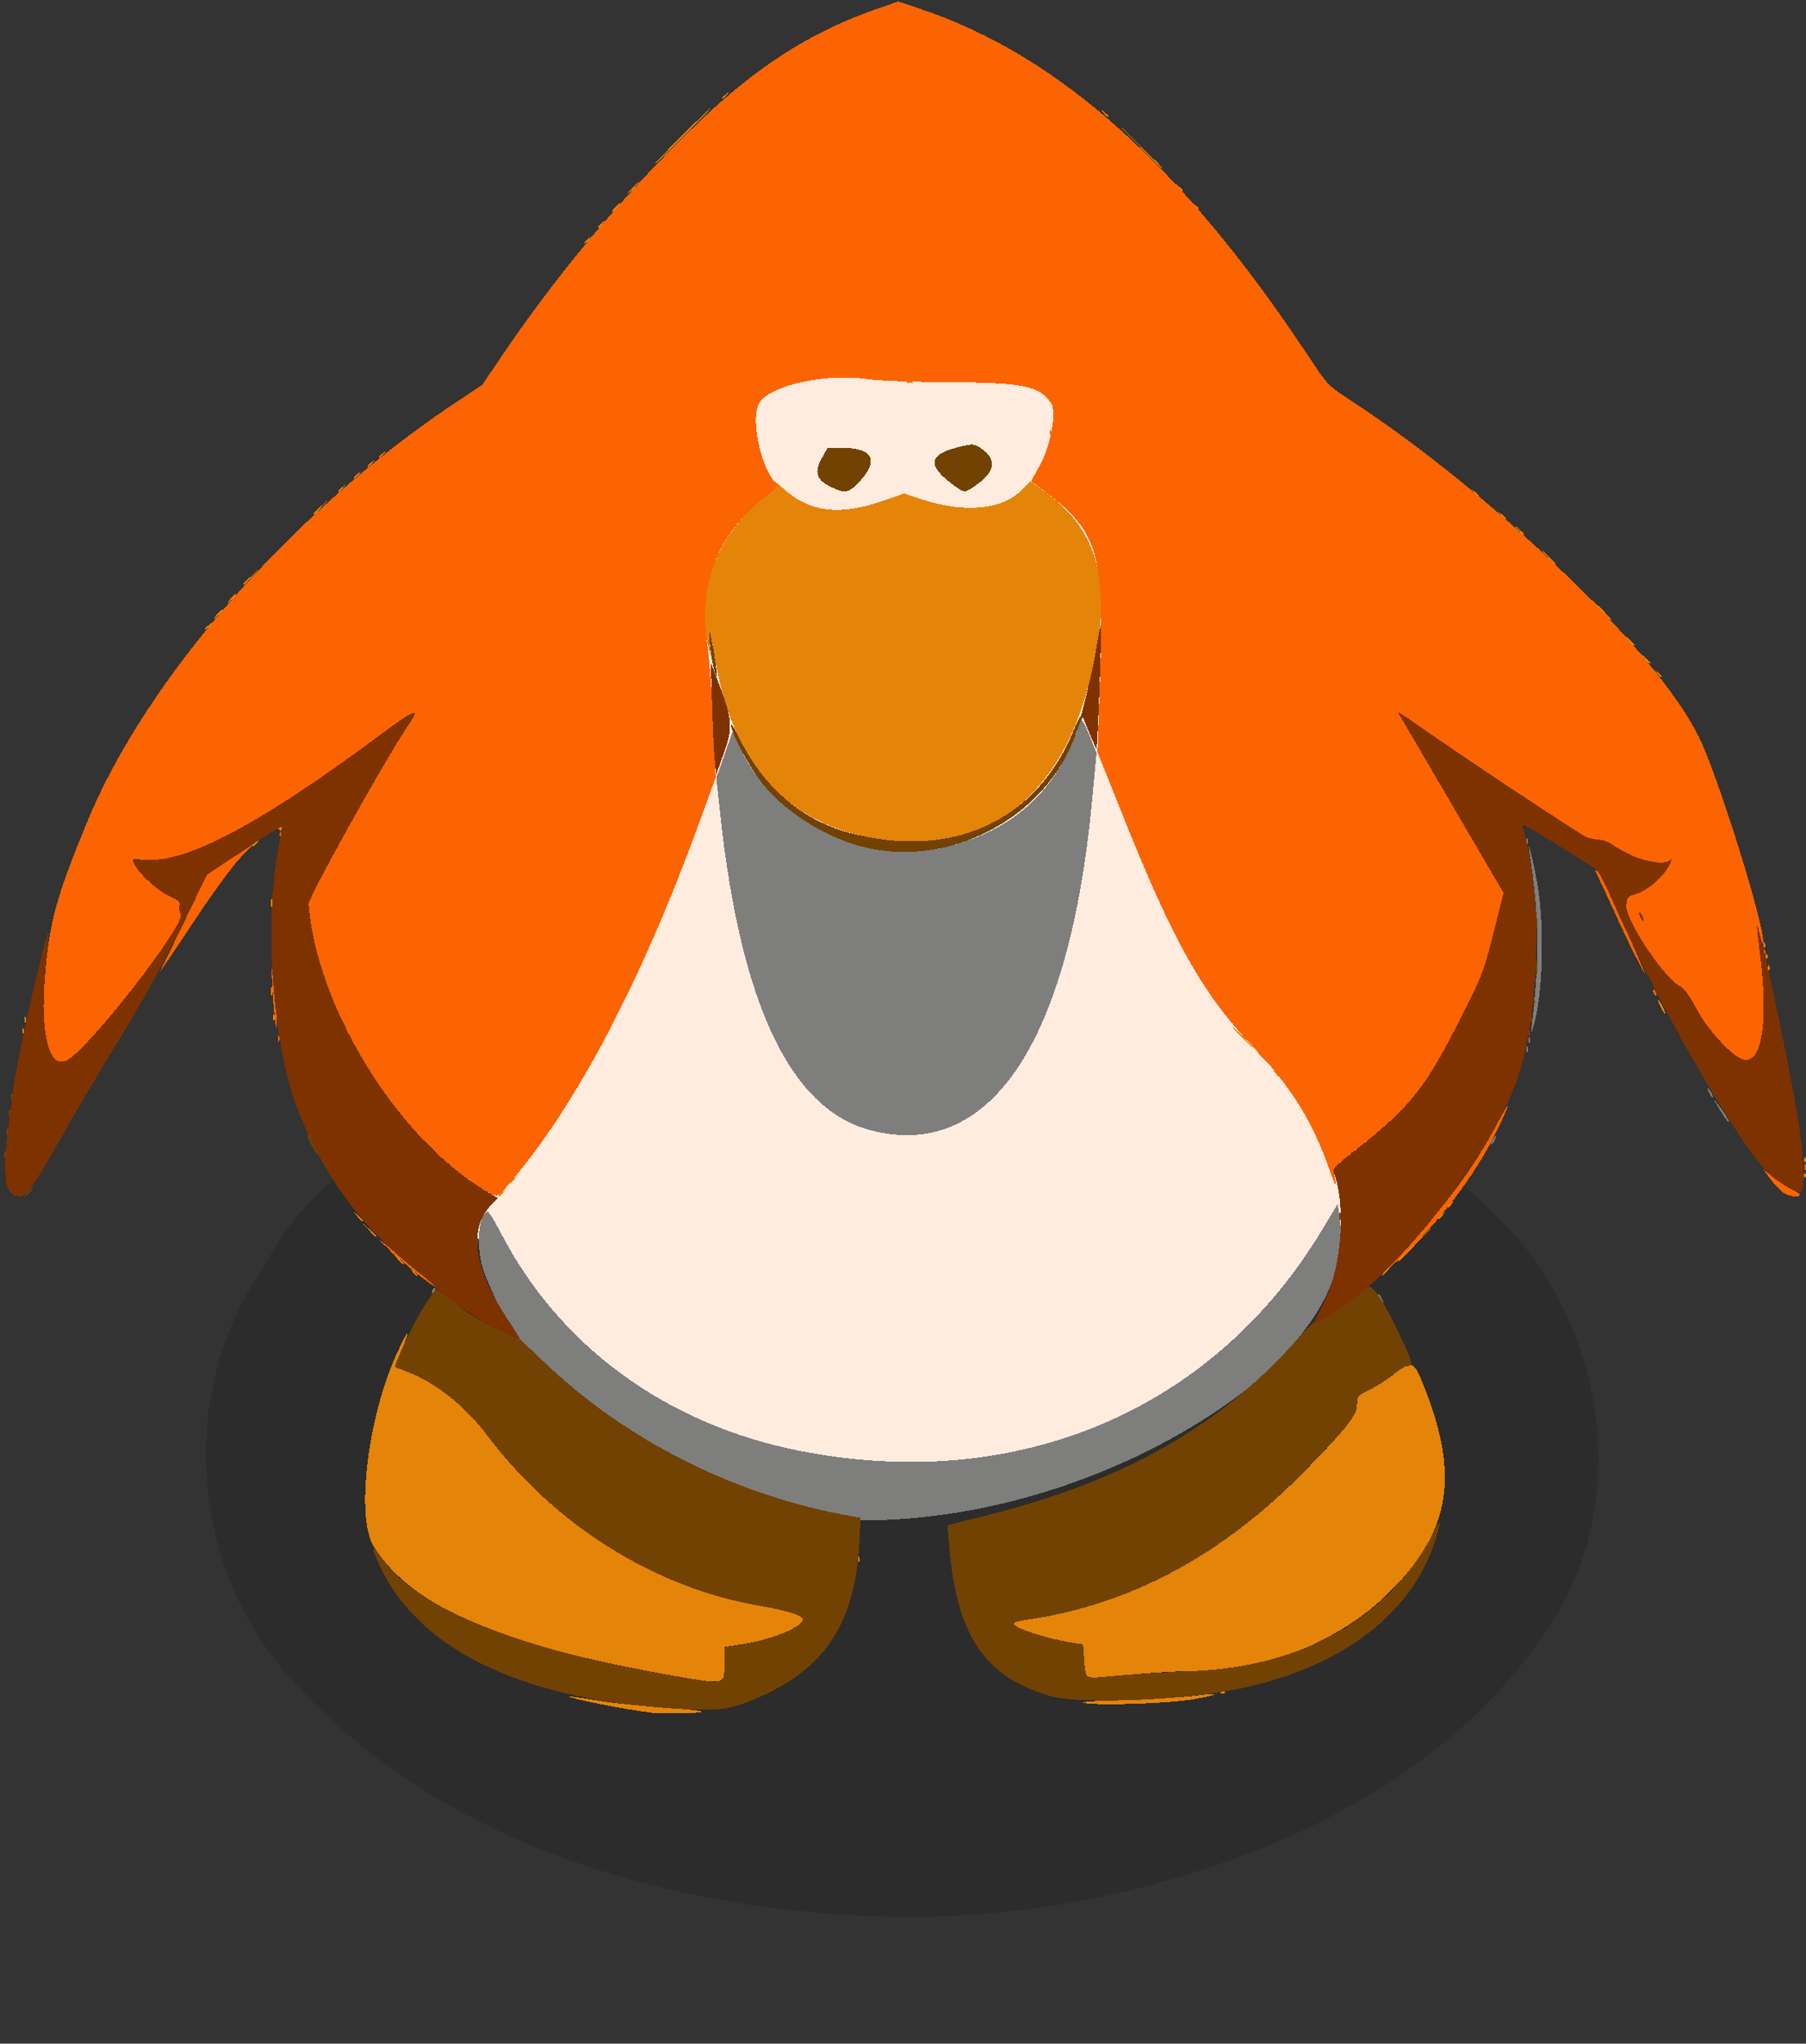 <?xml version="1.0" encoding="UTF-8" standalone="no"?>
<svg
   xmlns:dc="http://purl.org/dc/elements/1.1/"
   xmlns:cc="http://creativecommons.org/ns#"
   xmlns:rdf="http://www.w3.org/1999/02/22-rdf-syntax-ns#"
   xmlns:svg="http://www.w3.org/2000/svg"
   xmlns="http://www.w3.org/2000/svg"
   xmlns:sodipodi="http://sodipodi.sourceforge.net/DTD/sodipodi-0.dtd"
   xmlns:inkscape="http://www.inkscape.org/namespaces/inkscape"
   width="50.273pt"
   height="56.88pt"
   viewBox="0 0 17.735 20.066"
   version="1.1"
   id="svg8"
   inkscape:version="1.0 (9f2f71dc58, 2020-08-02)"
   sodipodi:docname="penguin.svg"
   shape-rendering="crispEdges">
  <rect x="0" y="0" width="17.735" height="20.066" fill="#333333" stroke="none"/>
  <defs
     id="defs2" />
  <sodipodi:namedview
     id="base"
     pagecolor="#a7a7a7"
     bordercolor="#666666"
     borderopacity="1.0"
     inkscape:pageopacity="0"
     inkscape:pageshadow="2"
     inkscape:zoom="17.163027"
     inkscape:cx="35.020695"
     inkscape:cy="23.104788"
     inkscape:document-units="mm"
     inkscape:current-layer="layer1"
     inkscape:document-rotation="0"
     showgrid="false"
     units="pt"
     inkscape:window-width="1294"
     inkscape:window-height="704"
     inkscape:window-x="72"
     inkscape:window-y="27"
     inkscape:window-maximized="1"
     inkscape:showpageshadow="false"
     inkscape:pagecheckerboard="true"
     inkscape:snap-global="false"
     fit-margin-top="0"
     fit-margin-left="0"
     fit-margin-right="0"
     fit-margin-bottom="0" />
  <g
     inkscape:label="Layer 1"
     inkscape:groupmode="layer"
     id="layer1"
     transform="translate(-170.962,-139.434)">
    <path
       id="path949"
       style="fill:#00000055;stroke-width:0.022;fill-opacity:0.145"
       d="m 179.463,158.245 c -2.108,-0.094 -4.344,-0.78 -5.743,-2.443 -0.912,-1.095 -0.989,-2.776 -0.159,-3.939 1.395,-2.795 9.092,-3.671 12.17,-0.415 1,1.025 1.251,2.72 0.458,3.939 -1.034,1.582 -2.895,2.394 -4.698,2.727 -0.668,0.117 -1.35,0.163 -2.027,0.131 z m 0.272,-7.676 c 0.194,-0.021 0.188,0.026 0,0 z m -1.754,-3.41 c 0.02,-0.163 0.059,0.121 0,0 z m 3.734,-0.222 c 0.045,-0.273 0.015,0.272 0,0 z"
       sodipodi:nodetypes="cccccccccccccc" />
    <path
       style="fill:#ffecdf;stroke:none;stroke-width:0.265px;stroke-linecap:butt;stroke-linejoin:miter;stroke-opacity:1;fill-opacity:1"
       d="m 178.767,142.083 2.501,-0.003 3.235,8.566 -0.255,1.062 c -3.228,3.257 -5.876,3.218 -8.811,-0.375 z"
       id="path960"
       sodipodi:nodetypes="cccccc" />
    <path
       style="fill:#7e7e7d;stroke-width:0.022"
       d="m 175.715,151.924 c -0.08,-0.226 -0.063,-0.536 0.031,-0.594 0.011,-0.007 0.067,0.08 0.125,0.192 0.575,1.123 1.628,1.896 2.938,2.156 2.138,0.424 4.07,-0.392 5.138,-2.172 l 0.151,-0.252 0.018,0.126 c 0.08,0.566 -0.213,1.108 -0.919,1.701 -2.08,1.608 -6.159,2.176 -7.483,-1.156 z m 8.794,0.258 c -0.013,-0.024 -0.019,-0.044 -0.013,-0.044 0.006,0 0.022,0.02 0.035,0.044 0.013,0.024 0.019,0.044 0.013,0.044 -0.006,0 -0.022,-0.02 -0.035,-0.044 z m -9.302,-0.073 c 0.008,-0.022 0.021,-0.034 0.028,-0.027 0.007,0.007 2e-5,0.025 -0.015,0.04 -0.022,0.022 -0.024,0.019 -0.012,-0.012 z m 10.411,-1.479 c 0.013,-0.024 0.029,-0.044 0.035,-0.044 0.006,0 4e-4,0.02 -0.013,0.044 -0.013,0.024 -0.029,0.044 -0.035,0.044 -0.006,0 -4.1e-4,-0.02 0.013,-0.044 z m -6.116,-0.101 c -0.777,-0.209 -1.263,-1.231 -1.465,-3.08 l -0.041,-0.375 0.08,-0.228 0.08,-0.228 0.082,0.174 c 0.337,0.714 1.223,1.144 1.991,0.964 0.69,-0.161 1.135,-0.575 1.346,-1.252 0.006,-0.018 0.043,0.047 0.083,0.145 l 0.072,0.179 -0.041,0.441 c -0.222,2.406 -1.008,3.577 -2.187,3.26 z m 8.391,-0.132 c -0.02,-0.03 -0.052,-0.083 -0.072,-0.116 l -0.036,-0.061 0.045,0.054 c 0.053,0.064 0.123,0.179 0.109,0.179 -0.005,0 -0.026,-0.025 -0.046,-0.055 z m -0.147,-0.233 c -0.013,-0.024 -0.019,-0.044 -0.013,-0.044 0.006,0 0.022,0.02 0.035,0.044 0.013,0.024 0.019,0.044 0.013,0.044 -0.006,0 -0.022,-0.02 -0.035,-0.044 z m -1.795,-0.434 c 10e-4,-0.026 0.006,-0.031 0.013,-0.013 0.006,0.016 0.006,0.035 -0.002,0.043 -0.007,0.007 -0.013,-0.006 -0.012,-0.029 z m 0.022,-0.089 c 0.001,-0.026 0.006,-0.031 0.013,-0.013 0.006,0.016 0.006,0.035 -0.002,0.043 -0.007,0.007 -0.013,-0.006 -0.012,-0.029 z m 0.033,-0.148 c 0.076,-0.658 0.07,-1.067 -0.023,-1.68 -0.029,-0.189 0.035,0.064 0.077,0.307 0.074,0.427 0.053,1.099 -0.045,1.412 -0.017,0.055 -0.019,0.049 -0.009,-0.039 z m -0.055,-1.804 c 10e-4,-0.026 0.006,-0.031 0.013,-0.013 0.006,0.016 0.006,0.035 -0.002,0.043 -0.007,0.007 -0.013,-0.006 -0.012,-0.029 z"
       id="path945"
       sodipodi:nodetypes="cccsccccccsscccccccsscccccccscccccccccsscccccscccccccccccccccccccccccc" />
    <path
       style="fill:#e48408;stroke-width:0.022"
       d="m 177.334,156.247 c -0.248,-0.03 -0.796,-0.14 -0.78,-0.155 0.004,-0.004 0.126,0.013 0.272,0.038 0.145,0.025 0.448,0.057 0.673,0.072 0.228,0.015 0.385,0.033 0.355,0.041 -0.056,0.016 -0.404,0.019 -0.52,0.005 z m 4.269,-0.093 c -0.046,-0.009 0.119,-0.022 0.41,-0.03 0.268,-0.008 0.576,-0.026 0.684,-0.04 0.271,-0.035 0.263,-0.015 -0.013,0.034 -0.24,0.042 -0.938,0.066 -1.081,0.036 z m 1.349,-0.107 c 0.016,-0.006 0.035,-0.006 0.043,0.002 0.007,0.007 -0.006,0.013 -0.029,0.012 -0.026,-0.001 -0.031,-0.006 -0.013,-0.013 z m -5.341,-0.153 c -1.718,-0.3 -2.607,-0.68 -2.978,-1.274 -0.181,-0.29 -0.061,-1.28 0.233,-1.912 0.109,-0.234 0.134,-0.245 0.04,-0.018 -0.037,0.089 -0.064,0.164 -0.061,0.166 0.003,0.002 0.054,0.021 0.112,0.043 0.273,0.101 0.572,0.338 0.787,0.623 0.669,0.888 1.648,1.5 2.68,1.677 0.277,0.047 0.436,0.1 0.423,0.139 -0.026,0.081 -0.311,0.195 -0.596,0.24 l -0.174,0.027 v 0.137 c 0,0.239 0.015,0.235 -0.466,0.151 z m 4.007,-0.068 c -0.008,-0.047 -0.014,-0.122 -0.014,-0.166 -2.4e-4,-0.079 -0.002,-0.081 -0.104,-0.096 -0.254,-0.038 -0.583,-0.146 -0.583,-0.19 0,-0.01 0.047,-0.025 0.105,-0.033 1.016,-0.139 1.94,-0.631 2.757,-1.467 0.412,-0.421 0.509,-0.546 0.509,-0.649 0,-0.081 0.006,-0.088 0.122,-0.145 0.067,-0.033 0.17,-0.097 0.227,-0.143 0.193,-0.153 0.207,-0.148 0.311,0.115 0.358,0.901 0.252,1.456 -0.397,2.068 -0.459,0.434 -1.176,0.72 -1.806,0.721 -0.24,4.6e-4 -0.407,0.011 -0.945,0.057 l -0.169,0.015 z m -2.231,-1.086 c 0.001,-0.026 0.006,-0.031 0.013,-0.013 0.006,0.016 0.006,0.035 -0.002,0.043 -0.007,0.007 -0.013,-0.006 -0.012,-0.029 z m -4.374,-2.82 c -0.028,-0.035 -0.027,-0.036 0.008,-0.008 0.037,0.029 0.049,0.047 0.03,0.047 -0.005,0 -0.022,-0.018 -0.039,-0.039 z m 9.55,-0.006 c 0.022,-0.024 0.045,-0.044 0.051,-0.044 0.006,0 -0.007,0.02 -0.029,0.044 -0.022,0.024 -0.045,0.044 -0.051,0.044 -0.006,0 0.007,-0.02 0.029,-0.044 z m -9.715,-0.139 -0.065,-0.072 0.072,0.065 c 0.04,0.036 0.072,0.068 0.072,0.072 0,0.017 -0.018,0.002 -0.079,-0.065 z m 9.837,0.044 c 0,-0.003 0.077,-0.081 0.172,-0.172 l 0.172,-0.166 -0.166,0.172 c -0.154,0.16 -0.178,0.182 -0.178,0.166 z m -10.103,-0.31 -0.065,-0.072 0.072,0.065 c 0.04,0.036 0.072,0.068 0.072,0.072 0,0.017 -0.018,0.002 -0.079,-0.065 z m -0.112,-0.133 -0.042,-0.05 0.05,0.042 c 0.047,0.04 0.06,0.058 0.042,0.058 -0.004,0 -0.027,-0.022 -0.05,-0.05 z m 10.614,0.019 c 0,-0.005 0.018,-0.022 0.039,-0.039 0.035,-0.028 0.036,-0.027 0.008,0.008 -0.029,0.037 -0.047,0.049 -0.047,0.03 z m 0.089,-0.111 c 0,-0.005 0.018,-0.022 0.039,-0.039 0.035,-0.028 0.036,-0.027 0.008,0.008 -0.029,0.037 -0.047,0.049 -0.047,0.03 z m -9.315,-0.111 c 0,-0.005 0.018,-0.022 0.039,-0.039 0.035,-0.028 0.036,-0.027 0.008,0.008 -0.029,0.037 -0.047,0.049 -0.047,0.03 z m 0.111,-0.133 c 0,-0.005 0.018,-0.022 0.039,-0.039 0.035,-0.028 0.036,-0.027 0.008,0.008 -0.029,0.037 -0.047,0.049 -0.047,0.03 z m 12.71,-0.071 c 0.001,-0.026 0.006,-0.031 0.013,-0.013 0.006,0.016 0.006,0.035 -0.002,0.043 -0.007,0.007 -0.013,-0.006 -0.012,-0.029 z m 0,-0.155 c 0.001,-0.026 0.006,-0.031 0.013,-0.013 0.006,0.016 0.006,0.035 -0.002,0.043 -0.007,0.007 -0.013,-0.006 -0.012,-0.029 z m -5.194,-0.846 c -0.028,-0.035 -0.027,-0.036 0.008,-0.008 0.021,0.017 0.039,0.034 0.039,0.039 0,0.018 -0.018,0.007 -0.047,-0.03 z m -0.143,-0.166 -0.065,-0.072 0.072,0.065 c 0.067,0.061 0.082,0.079 0.065,0.079 -0.004,0 -0.036,-0.032 -0.072,-0.072 z m -0.187,-0.183 c -0.054,-0.055 -0.093,-0.1 -0.087,-0.1 0.006,0 0.055,0.045 0.109,0.1 0.054,0.055 0.093,0.1 0.087,0.1 -0.006,0 -0.055,-0.045 -0.109,-0.1 z m -11.974,-0.068 c 10e-4,-0.026 0.006,-0.031 0.013,-0.013 0.006,0.016 0.006,0.035 -0.002,0.043 -0.007,0.007 -0.013,-0.006 -0.012,-0.029 z m 0.022,-0.111 c 10e-4,-0.026 0.006,-0.031 0.013,-0.013 0.006,0.016 0.006,0.035 -0.002,0.043 -0.007,0.007 -0.013,-0.006 -0.012,-0.029 z m 2.44,-0.022 c 10e-4,-0.026 0.006,-0.031 0.013,-0.013 0.006,0.016 0.006,0.035 -0.002,0.043 -0.007,0.007 -0.013,-0.006 -0.012,-0.029 z m 13.626,-0.098 c -0.019,-0.037 -0.029,-0.067 -0.023,-0.067 0.006,0 0.027,0.03 0.045,0.067 0.019,0.037 0.029,0.067 0.023,0.067 -0.006,0 -0.027,-0.03 -0.045,-0.067 z m -13.645,-0.155 c 0,-0.043 0.005,-0.06 0.01,-0.039 0.006,0.021 0.006,0.056 0,0.078 -0.006,0.021 -0.01,0.004 -0.01,-0.039 z m 14.7,-0.235 c 10e-4,-0.026 0.006,-0.031 0.013,-0.013 0.006,0.016 0.006,0.035 -0.002,0.043 -0.007,0.007 -0.013,-0.006 -0.012,-0.029 z m -0.022,-0.111 c 0.001,-0.026 0.006,-0.031 0.013,-0.013 0.006,0.016 0.006,0.035 -0.002,0.043 -0.007,0.007 -0.013,-0.006 -0.012,-0.029 z m -0.022,-0.111 c 0.001,-0.026 0.006,-0.031 0.013,-0.013 0.006,0.016 0.006,0.035 -0.002,0.043 -0.007,0.007 -0.013,-0.006 -0.012,-0.029 z m -14.656,-0.408 c 0,-0.043 0.005,-0.06 0.01,-0.039 0.006,0.021 0.006,0.056 0,0.078 -0.006,0.021 -0.01,0.004 -0.01,-0.039 z m -0.183,-0.563 c 0,-0.005 0.018,-0.022 0.039,-0.039 0.035,-0.028 0.036,-0.027 0.008,0.008 -0.029,0.037 -0.047,0.049 -0.047,0.03 z m 6.132,-0.067 c -0.901,-0.149 -1.426,-0.743 -1.596,-1.808 -0.038,-0.24 -0.063,-0.294 -0.047,-0.101 l 0.011,0.132 -0.034,-0.155 c -0.115,-0.523 0.114,-1.08 0.593,-1.446 0.104,-0.079 0.106,-0.083 0.069,-0.127 -0.021,-0.025 0.019,0.006 0.089,0.069 0.256,0.229 0.545,0.265 0.971,0.119 l 0.211,-0.073 0.188,0.061 c 0.403,0.131 0.774,0.097 0.959,-0.088 l 0.094,-0.094 0.149,0.109 c 0.56,0.407 0.678,0.983 0.404,1.958 -0.307,1.091 -1.05,1.611 -2.061,1.444 z m -5.877,-0.102 c -0.008,-0.012 -0.003,-0.022 0.01,-0.022 0.013,0 0.024,0.01 0.024,0.022 0,0.012 -0.004,0.022 -0.01,0.022 -0.005,0 -0.016,-0.01 -0.024,-0.022 z m 13.537,-1.525 c -0.028,-0.035 -0.027,-0.036 0.008,-0.008 0.037,0.029 0.049,0.047 0.03,0.047 -0.005,0 -0.022,-0.018 -0.039,-0.039 z m -0.132,-0.155 -0.054,-0.061 0.061,0.054 c 0.034,0.03 0.061,0.057 0.061,0.061 0,0.017 -0.018,0.003 -0.068,-0.054 z m -0.155,-0.177 -0.054,-0.061 0.061,0.054 c 0.057,0.05 0.071,0.068 0.054,0.068 -0.004,0 -0.031,-0.027 -0.061,-0.061 z m -13.97,-0.103 c 0,-0.005 0.018,-0.022 0.039,-0.039 0.035,-0.028 0.036,-0.027 0.008,0.008 -0.029,0.037 -0.047,0.049 -0.047,0.03 z m 13.706,-0.18 c -0.054,-0.055 -0.093,-0.1 -0.087,-0.1 0.006,0 0.055,0.045 0.109,0.1 0.054,0.055 0.093,0.1 0.087,0.1 -0.006,0 -0.055,-0.045 -0.109,-0.1 z m -13.584,0.033 c 0.022,-0.024 0.045,-0.044 0.051,-0.044 0.006,0 -0.007,0.02 -0.029,0.044 -0.022,0.024 -0.045,0.044 -0.051,0.044 -0.006,0 0.007,-0.02 0.029,-0.044 z m 0.133,-0.155 c 0.022,-0.024 0.045,-0.044 0.051,-0.044 0.006,0 -0.007,0.02 -0.029,0.044 -0.022,0.024 -0.045,0.044 -0.051,0.044 -0.006,0 0.007,-0.02 0.029,-0.044 z m 0.122,-0.14 c 0,-0.004 0.032,-0.036 0.072,-0.072 l 0.072,-0.065 -0.065,0.072 c -0.061,0.067 -0.079,0.082 -0.079,0.065 z m 12.795,-0.276 -0.076,-0.083 0.083,0.076 c 0.077,0.071 0.093,0.09 0.076,0.09 -0.004,0 -0.041,-0.037 -0.083,-0.083 z m -0.278,-0.255 -0.042,-0.05 0.05,0.042 c 0.027,0.023 0.05,0.046 0.05,0.05 0,0.018 -0.018,0.005 -0.058,-0.042 z m -0.167,-0.144 c -0.028,-0.035 -0.027,-0.036 0.008,-0.008 0.021,0.017 0.039,0.034 0.039,0.039 0,0.018 -0.018,0.006 -0.047,-0.03 z m -11.663,-0.013 c 0,-0.004 0.032,-0.036 0.072,-0.072 l 0.072,-0.065 -0.065,0.072 c -0.061,0.067 -0.079,0.082 -0.079,0.065 z m 11.397,-0.209 c -0.028,-0.035 -0.027,-0.036 0.008,-0.008 0.021,0.017 0.039,0.034 0.039,0.039 0,0.018 -0.018,0.007 -0.047,-0.03 z m -11.153,-0.014 c 0,-0.005 0.018,-0.022 0.039,-0.039 0.035,-0.028 0.036,-0.027 0.008,0.008 -0.029,0.037 -0.047,0.049 -0.047,0.03 z m 0.155,-0.133 c 0,-0.005 0.018,-0.022 0.039,-0.039 0.035,-0.028 0.036,-0.027 0.008,0.008 -0.029,0.037 -0.047,0.049 -0.047,0.03 z m 0.133,-0.111 c 0,-0.005 0.018,-0.022 0.039,-0.039 0.035,-0.028 0.036,-0.027 0.008,0.008 -0.029,0.037 -0.047,0.049 -0.047,0.03 z m 0.111,-0.089 c 0,-0.005 0.018,-0.022 0.039,-0.039 0.035,-0.028 0.036,-0.027 0.008,0.008 -0.029,0.037 -0.047,0.049 -0.047,0.03 z m 6.589,-0.249 c 0.001,-0.026 0.006,-0.031 0.013,-0.013 0.006,0.016 0.006,0.035 -0.002,0.043 -0.007,0.007 -0.013,-0.006 -0.012,-0.029 z m -1.404,-0.49 c 0.015,-0.006 0.04,-0.006 0.055,0 0.015,0.006 0.003,0.011 -0.028,0.011 -0.03,0 -0.043,-0.005 -0.028,-0.011 z m 0.822,-4.6e-4 c 0.016,-0.006 0.035,-0.006 0.043,0.002 0.007,0.007 -0.006,0.013 -0.029,0.012 -0.026,-10e-4 -0.031,-0.006 -0.013,-0.013 z m -1.543,-0.045 c 0.046,-0.005 0.121,-0.005 0.166,0 0.046,0.005 0.008,0.009 -0.083,0.009 -0.091,0 -0.129,-0.004 -0.083,-0.009 z m -2.445,-1.323 c 0,-0.005 0.018,-0.022 0.039,-0.039 0.035,-0.028 0.036,-0.027 0.008,0.008 -0.029,0.037 -0.047,0.049 -0.047,0.03 z m 0.133,-0.155 c 0,-0.005 0.018,-0.022 0.039,-0.039 0.035,-0.028 0.036,-0.027 0.008,0.008 -0.029,0.037 -0.047,0.049 -0.047,0.03 z m 0.166,-0.191 c 0.022,-0.024 0.045,-0.044 0.051,-0.044 0.006,0 -0.007,0.02 -0.029,0.044 -0.022,0.024 -0.045,0.044 -0.051,0.044 -0.006,0 0.007,-0.02 0.029,-0.044 z m 5.686,-0.017 c -0.028,-0.035 -0.027,-0.036 0.008,-0.008 0.037,0.029 0.049,0.047 0.03,0.047 -0.005,0 -0.022,-0.018 -0.039,-0.039 z m -5.519,-0.172 c 0.029,-0.03 0.057,-0.056 0.063,-0.056 0.006,0 -0.012,0.025 -0.041,0.056 -0.029,0.03 -0.057,0.055 -0.063,0.055 -0.006,0 0.012,-0.025 0.041,-0.055 z m 5.364,-0.006 c -0.028,-0.035 -0.027,-0.036 0.008,-0.008 0.021,0.017 0.039,0.034 0.039,0.039 0,0.018 -0.018,0.006 -0.047,-0.03 z m -0.375,-0.399 -0.21,-0.216 0.216,0.21 c 0.119,0.116 0.216,0.213 0.216,0.216 0,0.016 -0.027,-0.009 -0.222,-0.21 z m -4.502,-0.105 c 0.152,-0.152 0.282,-0.277 0.288,-0.277 0.006,0 -0.113,0.125 -0.265,0.277 -0.152,0.152 -0.282,0.277 -0.288,0.277 -0.006,0 0.113,-0.125 0.265,-0.277 z m 4.144,-0.227 c -0.028,-0.035 -0.027,-0.036 0.008,-0.008 0.021,0.017 0.039,0.034 0.039,0.039 0,0.018 -0.018,0.007 -0.047,-0.03 z m -3.745,-0.147 c 0,-0.005 0.018,-0.022 0.039,-0.039 0.035,-0.028 0.036,-0.027 0.008,0.008 -0.029,0.037 -0.047,0.049 -0.047,0.03 z"
       id="path943" />
    <path
       style="fill:#fb6400;stroke-width:0.022"
       d="m 175.057,151.939 c -0.175,-0.142 -0.45,-0.394 -0.337,-0.309 0.038,0.029 0.138,0.112 0.223,0.185 0.085,0.073 0.188,0.16 0.23,0.193 0.042,0.033 0.07,0.06 0.062,0.061 -0.008,5.7e-4 -0.088,-0.058 -0.177,-0.13 z m 9.68,-0.22 c 0.403,-0.422 0.696,-0.817 0.927,-1.252 0.132,-0.248 0.141,-0.235 0.019,0.026 -0.227,0.485 -0.632,1.007 -1.074,1.386 -0.091,0.078 -0.051,0.029 0.128,-0.159 z m -9.044,-0.617 c -0.848,-0.522 -1.628,-1.804 -1.7,-2.791 -0.005,-0.064 0.749,-1.418 0.973,-1.748 0.129,-0.19 0.081,-0.175 -0.265,0.083 -1.155,0.859 -1.892,1.255 -2.291,1.23 -0.079,-0.005 -0.143,-0.006 -0.143,-0.001 0,0.079 0.224,0.3 0.37,0.364 0.081,0.036 0.098,0.053 0.088,0.089 -0.006,0.025 -0.001,0.062 0.012,0.082 0.057,0.091 -0.904,1.324 -1.116,1.434 -0.176,0.091 -0.263,-0.229 -0.219,-0.807 0.041,-0.539 0.107,-0.783 0.416,-1.534 0.578,-1.407 2.016,-3.046 3.601,-4.105 l 0.279,-0.186 0.195,-0.288 c 0.538,-0.794 1.156,-1.534 1.844,-2.207 0.623,-0.611 1.168,-0.965 1.842,-1.198 l 0.204,-0.07 0.216,0.072 c 1.357,0.452 2.586,1.553 3.816,3.417 0.179,0.271 0.191,0.283 0.39,0.413 1.422,0.928 3.026,2.476 3.441,3.32 0.188,0.382 0.644,1.844 0.632,2.024 -10e-4,0.021 -0.015,-0.011 -0.031,-0.072 -0.038,-0.149 -0.038,-0.114 6.8e-4,0.199 0.087,0.698 0.004,1.11 -0.201,1 -0.127,-0.069 -0.328,-0.299 -0.433,-0.497 -0.058,-0.109 -0.118,-0.193 -0.145,-0.203 -0.144,-0.055 -0.541,-0.644 -0.536,-0.793 0.003,-0.082 0.01,-0.091 0.084,-0.113 0.118,-0.035 0.268,-0.159 0.329,-0.271 0.029,-0.053 0.04,-0.085 0.023,-0.07 -0.078,0.072 -0.371,-0.004 -0.576,-0.15 -0.034,-0.024 -0.09,-0.045 -0.125,-0.046 -0.035,-9.3e-4 -0.093,-0.013 -0.13,-0.028 -0.063,-0.025 -1.232,-0.801 -1.661,-1.103 -0.109,-0.076 -0.193,-0.13 -0.186,-0.119 0.006,0.011 0.242,0.414 0.524,0.896 l 0.512,0.876 -0.1,0.399 c -0.097,0.387 -0.108,0.414 -0.346,0.88 -0.333,0.653 -0.486,0.841 -1.022,1.256 -0.157,0.121 -0.213,0.177 -0.203,0.202 0.008,0.019 0.018,0.07 0.024,0.112 0.006,0.043 -0.019,-0.005 -0.055,-0.111 -0.169,-0.489 -0.385,-0.838 -0.768,-1.239 -0.486,-0.509 -0.776,-1.026 -1.272,-2.267 l -0.245,-0.612 0.026,-0.781 c 0.04,-1.217 -0.022,-1.403 -0.616,-1.834 l -0.063,-0.046 0.092,-0.168 c 0.103,-0.188 0.161,-0.517 0.105,-0.599 -0.117,-0.171 -0.266,-0.202 -1.01,-0.206 -0.357,-0.002 -0.692,-0.015 -0.807,-0.032 -0.39,-0.056 -0.927,0.06 -1.043,0.226 -0.096,0.136 -0.001,0.623 0.154,0.794 0.029,0.032 0.021,0.044 -0.075,0.117 -0.489,0.373 -0.686,0.861 -0.595,1.473 0.02,0.131 0.046,0.478 0.059,0.771 l 0.023,0.532 -0.153,0.421 c -0.567,1.564 -1.216,2.801 -1.872,3.565 -0.13,0.151 -0.108,0.147 -0.272,0.046 z m 11.392,-2.683 c -0.026,-0.045 -0.033,-0.031 -0.011,0.025 0.008,0.02 0.018,0.031 0.024,0.026 0.006,-0.006 -1.9e-4,-0.029 -0.013,-0.051 z m 1.394,2.729 c -0.03,-0.019 -0.089,-0.08 -0.13,-0.135 l -0.075,-0.1 0.111,0.087 c 0.061,0.048 0.142,0.1 0.18,0.116 0.038,0.016 0.07,0.038 0.07,0.048 0,0.031 -0.095,0.021 -0.155,-0.017 z m 0.203,-0.252 c 0,-0.03 0.005,-0.043 0.011,-0.028 0.006,0.015 0.006,0.04 0,0.056 -0.006,0.015 -0.011,0.003 -0.011,-0.028 z m -14.992,-1.264 c 0,-0.03 0.005,-0.043 0.011,-0.028 0.006,0.015 0.006,0.04 0,0.055 -0.006,0.015 -0.011,0.003 -0.011,-0.028 z m -0.03,-0.2 c -0.009,-0.079 -0.021,-0.244 -0.026,-0.366 -0.01,-0.213 -0.01,-0.209 0.021,0.078 0.018,0.165 0.03,0.329 0.026,0.366 -0.003,0.037 -0.013,0.002 -0.021,-0.078 z m 13.543,-0.245 c -0.008,-0.013 -0.01,-0.028 -0.004,-0.034 0.006,-0.006 0.017,0.005 0.024,0.024 0.015,0.039 0.002,0.046 -0.02,0.011 z m -0.176,-0.352 c -0.043,-0.085 -0.143,-0.297 -0.222,-0.471 -0.08,-0.175 -0.155,-0.334 -0.166,-0.355 -0.017,-0.029 -0.014,-0.035 0.011,-0.026 0.018,0.007 0.039,0.034 0.047,0.06 0.008,0.026 0.107,0.25 0.221,0.497 0.205,0.448 0.257,0.586 0.111,0.295 z m -14.408,-0.04 c 0.05,-0.1 0.155,-0.315 0.232,-0.477 l 0.141,-0.294 0.231,-0.153 0.231,-0.153 -0.135,0.142 c -0.074,0.078 -0.278,0.356 -0.452,0.619 -0.174,0.262 -0.321,0.482 -0.328,0.488 -0.006,0.006 0.03,-0.071 0.08,-0.172 z m 15.662,-0.019 c 10e-4,-0.026 0.006,-0.031 0.013,-0.013 0.006,0.016 0.006,0.035 -0.002,0.043 -0.007,0.007 -0.013,-0.006 -0.012,-0.029 z m -14.571,-1.153 c 0.001,-0.026 0.006,-0.031 0.013,-0.013 0.006,0.016 0.006,0.035 -0.002,0.043 -0.007,0.007 -0.013,-0.006 -0.012,-0.029 z"
       id="path941" />
    <path
       style="fill:#724203;stroke-width:0.022"
       d="m 177.505,156.204 c -1.453,-0.101 -2.44,-0.59 -2.811,-1.391 -0.099,-0.215 -0.091,-0.228 0.034,-0.056 0.364,0.5 1.456,0.917 3.056,1.165 0.296,0.046 0.292,0.048 0.292,-0.17 l 3.4e-4,-0.145 0.174,-0.027 c 0.285,-0.045 0.569,-0.16 0.596,-0.24 0.013,-0.039 -0.146,-0.092 -0.423,-0.139 -1.032,-0.177 -2.011,-0.789 -2.68,-1.677 -0.214,-0.285 -0.514,-0.522 -0.787,-0.623 -0.059,-0.022 -0.109,-0.041 -0.112,-0.043 -0.021,-0.013 0.177,-0.434 0.274,-0.584 l 0.12,-0.184 0.116,0.083 c 0.064,0.046 0.151,0.11 0.194,0.143 0.067,0.051 0.533,0.298 0.532,0.281 -1.3e-4,-0.003 0.096,0.087 0.215,0.201 0.811,0.78 1.899,1.326 3.032,1.523 l 0.086,0.015 -0.013,0.248 c -0.04,0.761 -0.319,1.207 -0.933,1.491 -0.329,0.152 -0.437,0.166 -0.963,0.13 z m 3.77,-0.118 c -0.651,-0.186 -0.925,-0.603 -0.995,-1.51 l -0.013,-0.167 0.374,-0.093 c 1.339,-0.333 2.297,-0.873 3.049,-1.719 0.084,-0.095 0.158,-0.172 0.164,-0.172 0.055,0.002 0.416,-0.234 0.532,-0.348 0.05,-0.049 0.16,0.116 0.357,0.54 0.093,0.2 0.098,0.229 0.038,0.229 -0.017,0 -0.08,0.039 -0.14,0.087 -0.06,0.048 -0.165,0.114 -0.232,0.147 -0.116,0.057 -0.122,0.064 -0.122,0.145 0,0.104 -0.097,0.228 -0.509,0.649 -0.816,0.836 -1.741,1.327 -2.757,1.467 -0.058,0.008 -0.105,0.023 -0.105,0.033 0,0.044 0.33,0.152 0.58,0.19 l 0.101,0.015 0.013,0.156 c 0.017,0.196 -0.012,0.183 0.319,0.152 0.156,-0.015 0.488,-0.035 0.738,-0.045 1.091,-0.044 1.926,-0.517 2.36,-1.338 0.092,-0.175 0.098,-0.167 0.033,0.044 -0.236,0.764 -0.992,1.309 -2.071,1.493 -0.568,0.097 -1.454,0.121 -1.714,0.046 z m 2.838,-4.37 c 0,-0.03 0.005,-0.043 0.011,-0.028 0.006,0.015 0.006,0.04 0,0.056 -0.006,0.015 -0.011,0.003 -0.011,-0.028 z m -8.47,-0.1 c 2.5e-4,-0.049 0.005,-0.066 0.01,-0.038 0.005,0.028 0.005,0.068 -4.5e-4,0.089 -0.006,0.021 -0.01,-0.001 -0.01,-0.05 z m 8.471,-0.244 c 4.6e-4,-0.037 0.005,-0.049 0.011,-0.027 0.006,0.022 0.005,0.051 -8.2e-4,0.067 -0.006,0.015 -0.011,-0.003 -0.01,-0.039 z m -12.879,-0.233 c 0.022,-0.024 0.045,-0.044 0.051,-0.044 0.006,0 -0.007,0.02 -0.029,0.044 -0.022,0.024 -0.045,0.044 -0.051,0.044 -0.006,0 0.007,-0.02 0.029,-0.044 z m -0.229,-0.366 c 4.5e-4,-0.037 0.005,-0.049 0.011,-0.027 0.006,0.022 0.005,0.051 -8.2e-4,0.067 -0.006,0.015 -0.011,-0.003 -0.01,-0.039 z m 3.011,-0.102 c -0.025,-0.05 -0.043,-0.095 -0.038,-0.099 0.005,-0.005 0.03,0.036 0.057,0.091 0.06,0.124 0.044,0.132 -0.019,0.008 z m -2.989,-0.12 c 4.5e-4,-0.037 0.005,-0.049 0.011,-0.027 0.006,0.022 0.005,0.051 -8.3e-4,0.067 -0.006,0.015 -0.011,-0.003 -0.01,-0.039 z m 0.021,-0.189 c 0,-0.03 0.005,-0.043 0.011,-0.028 0.006,0.015 0.006,0.04 0,0.055 -0.006,0.015 -0.011,0.003 -0.011,-0.028 z m 0.02,-0.168 c 10e-4,-0.026 0.006,-0.031 0.013,-0.013 0.006,0.016 0.006,0.035 -0.002,0.043 -0.007,0.007 -0.013,-0.006 -0.012,-0.029 z m 14.903,-0.621 c 0.001,-0.026 0.006,-0.031 0.013,-0.013 0.006,0.016 0.006,0.035 -0.002,0.043 -0.007,0.007 -0.013,-0.006 -0.012,-0.029 z m 0.022,-0.133 c 0.001,-0.026 0.006,-0.031 0.013,-0.013 0.006,0.016 0.006,0.035 -0.002,0.043 -0.007,0.007 -0.013,-0.006 -0.012,-0.029 z m 0.025,-0.176 c 4.6e-4,-0.037 0.005,-0.049 0.011,-0.027 0.006,0.022 0.005,0.051 -8.2e-4,0.067 -0.006,0.015 -0.011,-0.003 -0.01,-0.039 z m 0.025,-0.322 c 0,-0.079 0.004,-0.112 0.009,-0.072 0.005,0.04 0.005,0.105 0,0.144 -0.005,0.04 -0.009,0.007 -0.009,-0.072 z m -2.3e-4,-0.455 c 1.3e-4,-0.073 0.004,-0.1 0.009,-0.061 0.005,0.04 0.005,0.1 -2.3e-4,0.133 -0.005,0.033 -0.009,7.1e-4 -0.009,-0.072 z m -0.026,-0.299 c 0,-0.03 0.005,-0.043 0.011,-0.028 0.006,0.015 0.006,0.04 0,0.055 -0.006,0.015 -0.011,0.003 -0.011,-0.028 z m -0.024,-0.19 c 0.001,-0.026 0.006,-0.031 0.013,-0.013 0.006,0.016 0.006,0.035 -0.002,0.043 -0.007,0.007 -0.013,-0.006 -0.012,-0.029 z m -6.572,-0.252 c -0.369,-0.099 -0.748,-0.341 -0.972,-0.618 -0.128,-0.159 -0.308,-0.494 -0.308,-0.574 10e-6,-0.022 0.03,0.024 0.068,0.102 0.231,0.489 0.616,0.826 1.087,0.953 1.004,0.271 1.84,-0.107 2.205,-0.997 0.041,-0.099 0.08,-0.171 0.087,-0.159 0.007,0.011 0.007,0.027 -1.1e-4,0.034 -0.007,0.007 -0.036,0.078 -0.063,0.157 -0.287,0.821 -1.257,1.329 -2.102,1.101 z m -1.453,-1.758 c -0.028,-0.111 -0.056,-0.364 -0.038,-0.346 0.016,0.016 0.082,0.421 0.07,0.433 -0.005,0.005 -0.019,-0.034 -0.033,-0.086 z m 1.148,-1.775 c -0.139,-0.07 -0.161,-0.143 -0.085,-0.28 l 0.058,-0.103 0.141,6e-4 c 0.296,0.001 0.364,0.118 0.185,0.317 -0.117,0.13 -0.154,0.138 -0.299,0.065 z m 1.232,0.001 c -0.279,-0.198 -0.279,-0.31 -2.4e-4,-0.383 0.169,-0.044 0.18,-0.043 0.259,0.013 0.141,0.1 0.126,0.216 -0.042,0.34 -0.125,0.091 -0.13,0.092 -0.217,0.03 z"
       id="path939" />
    <path
       style="fill:#7e3200;stroke-width:0.022"
       d="m 175.846,152.484 c -0.213,-0.109 -0.608,-0.376 -0.608,-0.411 0,-0.009 -0.082,-0.081 -0.182,-0.159 -0.544,-0.427 -0.922,-0.941 -1.173,-1.593 -0.245,-0.636 -0.331,-1.838 -0.184,-2.57 0.02,-0.101 0.031,-0.189 0.025,-0.196 -0.007,-0.007 -0.173,0.095 -0.37,0.227 l -0.358,0.239 -0.275,0.556 c -0.173,0.349 -0.392,0.746 -0.59,1.066 -0.173,0.281 -0.427,0.709 -0.565,0.953 -0.297,0.526 -0.346,0.594 -0.425,0.584 -0.159,-0.019 -0.167,-0.247 -0.037,-1.127 0.059,-0.4 0.373,-1.734 0.332,-1.408 -0.103,0.81 -0.026,1.308 0.184,1.199 0.213,-0.11 1.173,-1.344 1.116,-1.434 -0.013,-0.021 -0.018,-0.058 -0.012,-0.082 0.01,-0.036 -0.007,-0.053 -0.088,-0.089 -0.146,-0.065 -0.37,-0.285 -0.37,-0.364 0,-0.004 0.064,-0.004 0.143,0.001 0.399,0.025 1.136,-0.37 2.291,-1.23 0.346,-0.257 0.394,-0.272 0.265,-0.083 -0.224,0.33 -0.978,1.685 -0.973,1.748 0.072,0.994 0.867,2.292 1.714,2.799 l 0.147,0.088 -0.062,0.062 c -0.231,0.231 -0.18,0.618 0.146,1.112 0.079,0.12 0.141,0.22 0.138,0.222 -0.003,0.003 -0.106,-0.046 -0.229,-0.109 z m 8.019,-0.064 c 0,-0.004 0.044,-0.093 0.098,-0.197 0.176,-0.342 0.221,-0.97 0.093,-1.285 -0.01,-0.025 0.045,-0.08 0.203,-0.202 0.536,-0.414 0.689,-0.602 1.022,-1.256 0.237,-0.466 0.248,-0.494 0.346,-0.88 l 0.1,-0.399 -0.512,-0.876 c -0.282,-0.482 -0.517,-0.885 -0.524,-0.896 -0.006,-0.011 0.078,0.042 0.186,0.119 0.429,0.302 1.599,1.078 1.661,1.103 0.037,0.014 0.095,0.027 0.13,0.028 0.035,9.3e-4 0.091,0.022 0.125,0.046 0.205,0.146 0.498,0.222 0.576,0.15 0.016,-0.015 0.006,0.016 -0.023,0.07 -0.061,0.112 -0.211,0.236 -0.329,0.271 -0.074,0.022 -0.081,0.031 -0.084,0.113 -0.006,0.149 0.392,0.738 0.536,0.793 0.027,0.01 0.087,0.095 0.145,0.203 0.105,0.198 0.306,0.429 0.433,0.497 0.205,0.11 0.288,-0.302 0.201,-1 -0.018,-0.146 -0.032,-0.275 -0.032,-0.287 0.006,-0.086 0.251,1.038 0.37,1.694 0.081,0.445 0.111,0.859 0.066,0.904 -0.024,0.024 -0.188,-0.061 -0.295,-0.154 -0.297,-0.257 -1.104,-1.658 -1.574,-2.732 -0.059,-0.134 -0.122,-0.256 -0.142,-0.271 -0.083,-0.065 -0.715,-0.453 -0.723,-0.445 -0.005,0.005 -2e-4,0.041 0.011,0.08 0.172,0.6 0.156,1.648 -0.036,2.322 -0.182,0.638 -0.958,1.711 -1.624,2.246 -0.123,0.098 -0.4,0.268 -0.4,0.244 z m 3.207,-3.977 c -0.021,-0.056 -0.015,-0.07 0.011,-0.025 0.013,0.022 0.019,0.045 0.013,0.051 -0.006,0.006 -0.017,-0.006 -0.024,-0.026 z m -9.092,-1.554 c -0.008,-0.084 -0.019,-0.332 -0.026,-0.552 l -0.013,-0.399 0.056,0.144 c 0.159,0.409 0.166,0.491 0.071,0.754 l -0.074,0.205 z m 3.673,-0.273 -0.07,-0.173 0.064,-0.257 c 0.035,-0.141 0.076,-0.338 0.09,-0.437 0.015,-0.099 0.031,-0.176 0.036,-0.17 0.01,0.01 -0.032,1.192 -0.043,1.203 -0.004,0.004 -0.038,-0.071 -0.077,-0.167 z"
       id="path937" />
  </g>
</svg>

